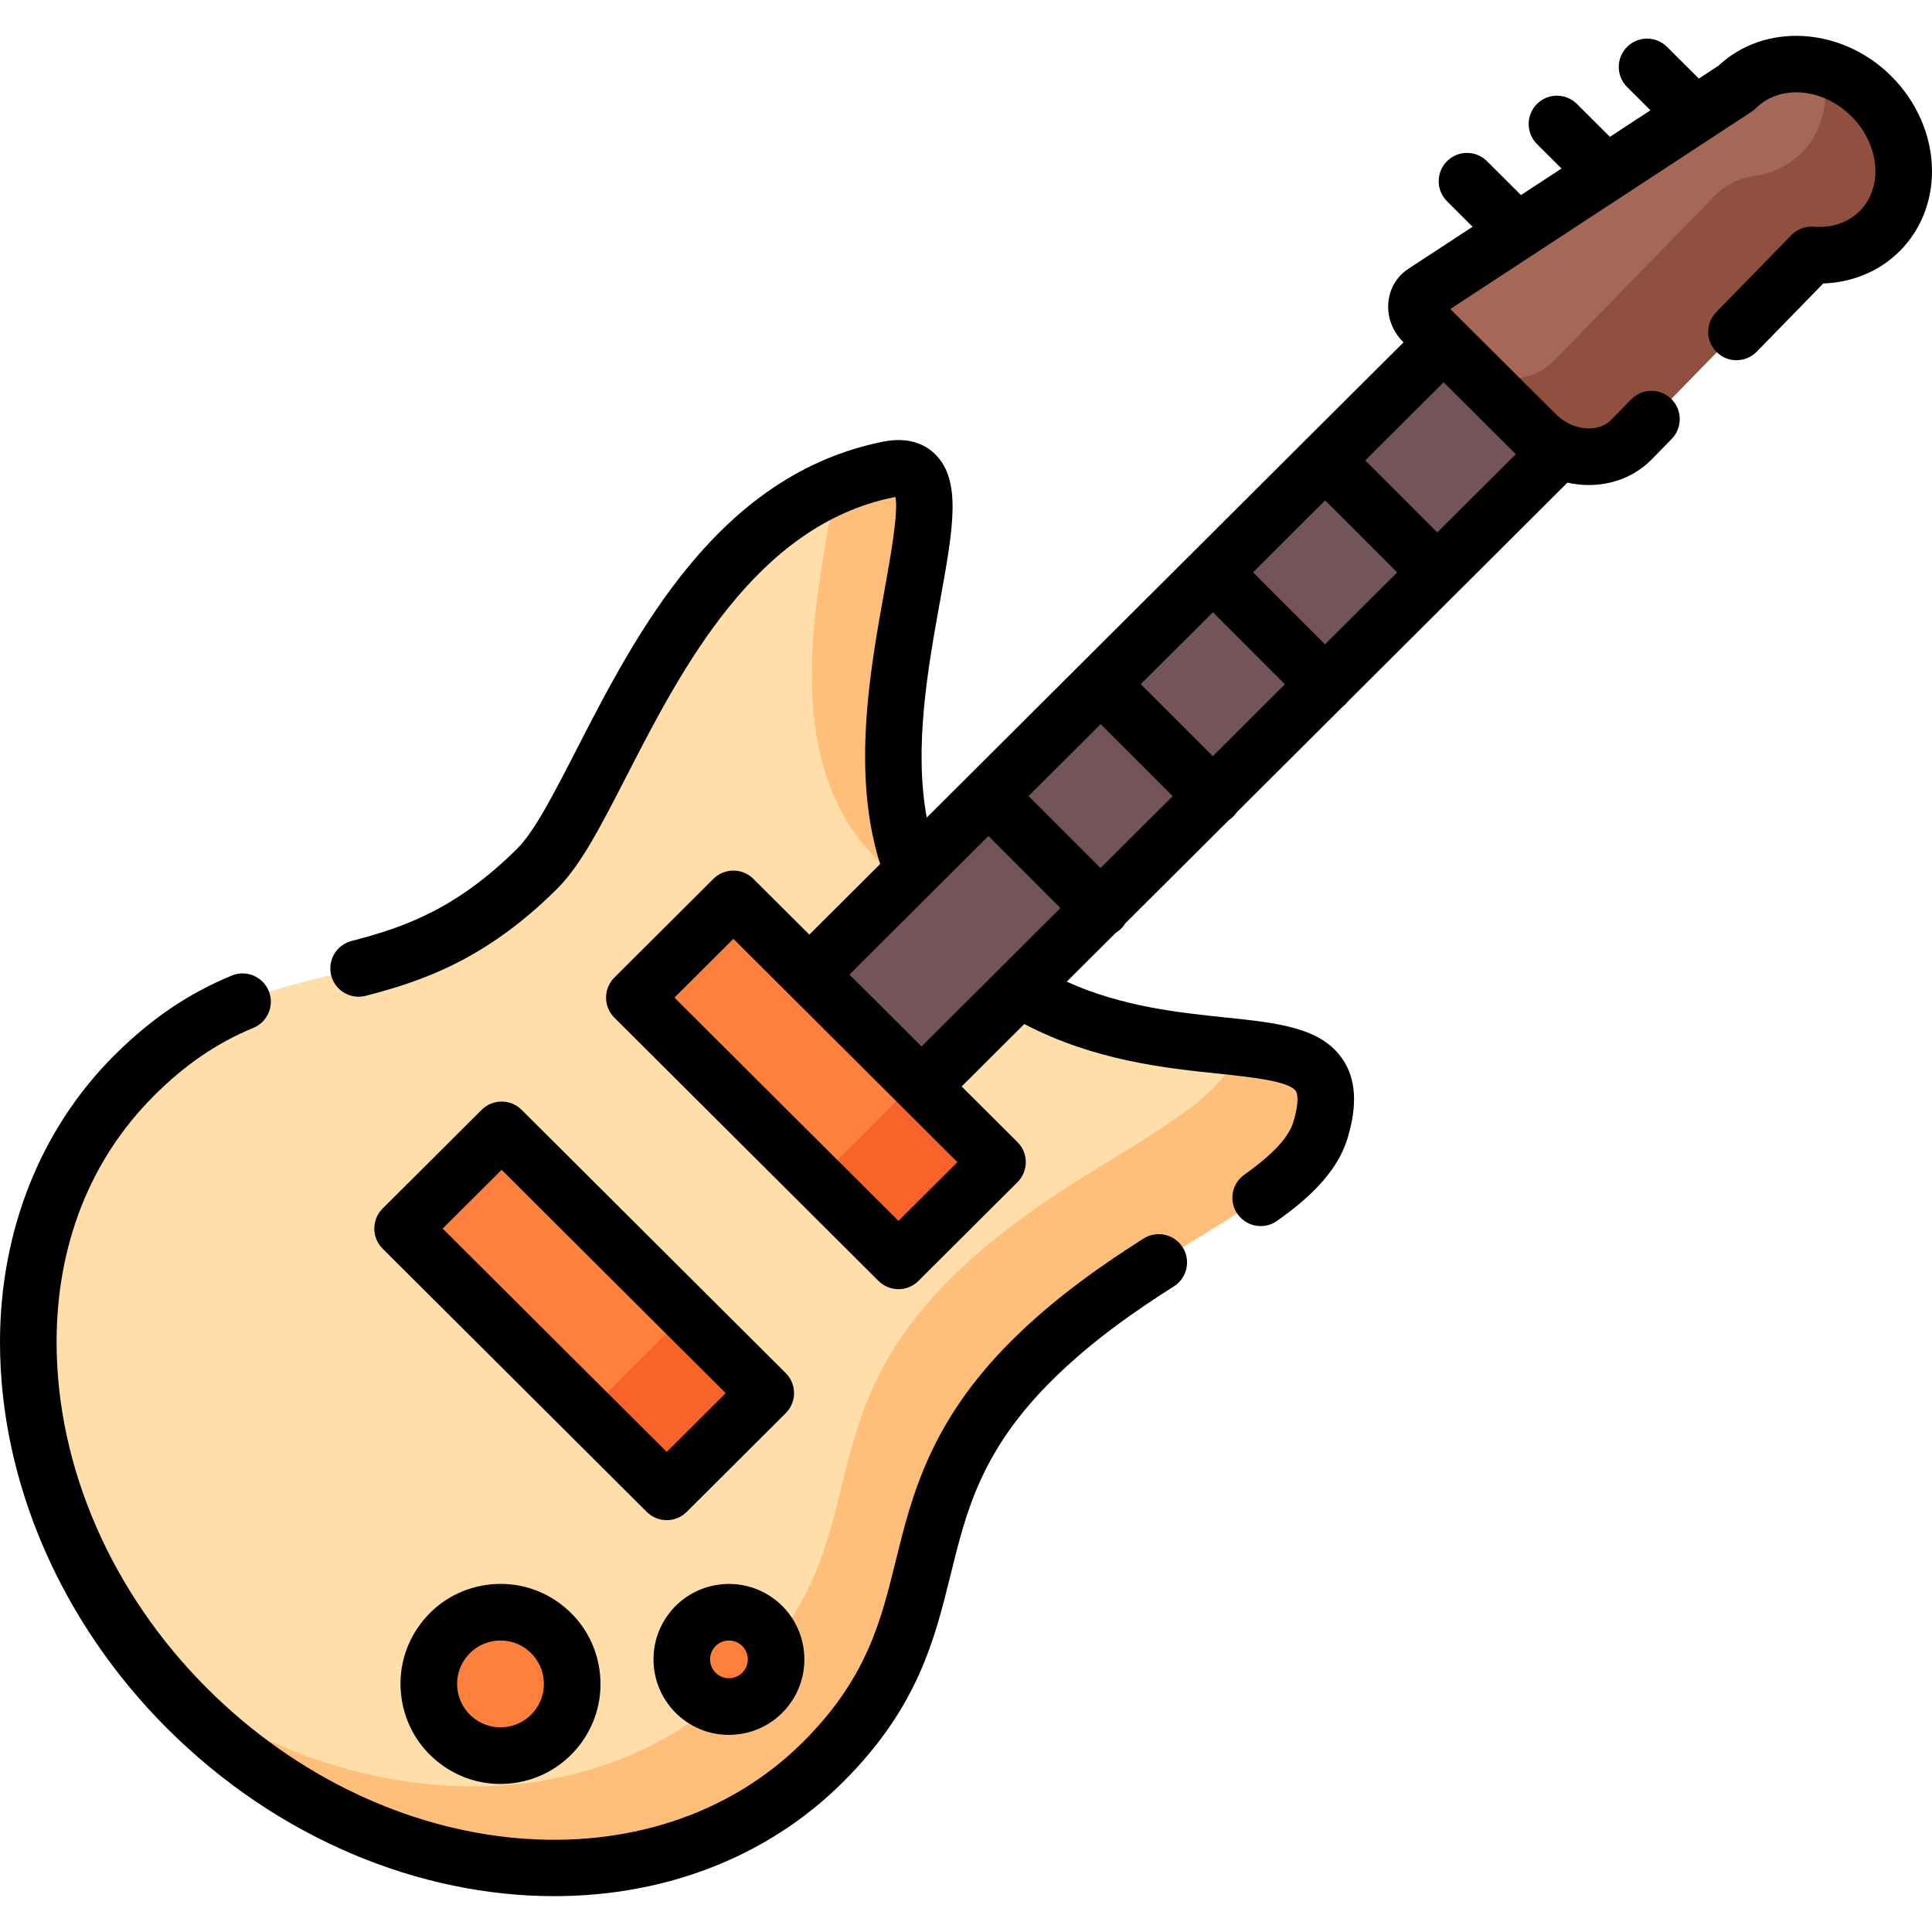 <?xml version="1.0" encoding="iso-8859-1"?>
<!-- Generator: Adobe Illustrator 19.0.0, SVG Export Plug-In . SVG Version: 6.00 Build 0)  -->
<svg version="1.1" id="Capa_1" xmlns="http://www.w3.org/2000/svg" xmlns:xlink="http://www.w3.org/1999/xlink" x="0px" y="0px"
	 viewBox="0 0 512 512" style="enable-background:new 0 0 512 512;" xml:space="preserve">
<path style="fill:#FFDEA9;" d="M253.946,249.255c-42.66-42.512,11.206-130.738-18.384-124.866
	c-57.182,11.347-74.84,87.499-93.167,105.762c-39.358,39.222-69.423,17.547-106.788,54.783
	C-7.964,328.354,0.951,404.185,49.714,452.78c50.409,50.235,125.801,56.54,168.405,14.084
	c37.253-37.124,15.622-66.748,55.157-106.226c30.766-30.721,70.724-41.414,76.677-61.254
	C361.452,261.059,299.558,294.709,253.946,249.255z"/>
<g>
	<path style="fill:#FFBF7B;" d="M328.438,277.533c-0.026,0.089-0.046,0.172-0.073,0.261c-5.953,19.841-45.911,30.533-76.677,61.254
		c-39.536,39.478-17.905,69.102-55.157,106.226c-39.544,39.407-107.331,36.797-157.174-3.949c3.223,3.955,6.675,7.783,10.357,11.453
		c50.409,50.235,125.801,56.54,168.405,14.083c37.253-37.124,15.622-66.748,55.157-106.226
		c30.766-30.721,70.724-41.414,76.677-61.254C355.193,281.92,345.191,279.401,328.438,277.533z"/>
	<path style="fill:#FFBF7B;" d="M232.358,227.667c4.312,4.297,8.77,7.885,13.297,10.896
		c-26.488-44.985,17.193-119.588-10.093-114.174c-4.979,0.988-9.651,2.477-14.057,4.366
		C216.677,156.917,205.769,201.17,232.358,227.667z"/>
</g>
<polygon style="fill:#FF803C;" points="238.1,334.088 168.108,264.338 194.355,238.182 264.347,307.932 "/>
<polygon style="fill:#F76328;" points="238.132,334.119 216.565,312.795 242.78,286.608 264.347,307.932 "/>
<polygon style="fill:#FF803C;" points="176.687,395.288 106.695,325.539 132.942,299.383 202.934,369.132 "/>
<polygon style="fill:#F76328;" points="176.719,395.32 155.562,374.406 181.778,348.219 202.934,369.132 "/>
<g>
	<circle style="fill:#FF803C;" cx="132.64" cy="446.18" r="18.999"/>
	<circle style="fill:#FF803C;" cx="193.18" cy="439.68" r="12.499"/>
</g>
<polygon style="fill:#735458;" points="244.224,287.879 214.478,258.235 406.425,66.953 436.172,96.597 "/>
<path style="fill:#A66856;" d="M498.93,60.42c-0.29,0.32-0.57,0.61-0.82,0.86c-4.78,4.77-11.35,6.83-18.02,6.28l-47.37,48.57
	c-6.47,6.95-18.16,6.45-25.76-1.13l-20.79-20.71l-9.06-9.02c-2.42-2.41-2.28-6.15,0.28-7.78l82.67-54.12
	c5.92-5.9,14.59-7.66,22.81-5.45c4.7,1.25,9.25,3.8,13.07,7.61C506.12,35.68,507.35,51.05,498.93,60.42z"/>
<path style="fill:#8F5040;" d="M498.93,60.42c-0.29,0.32-0.57,0.61-0.82,0.86c-4.78,4.77-11.35,6.83-18.02,6.28l-47.37,48.57
	c-6.47,6.95-18.16,6.45-25.76-1.13l-20.79-20.71l0.05-0.03c7.6,7.58,19.29,8.09,25.77,1.13l42.415-43.489
	c2.742-2.812,6.332-4.68,10.227-5.19c4.768-0.624,9.234-2.668,12.748-6.16c5.89-5.88,7.66-14.46,5.49-22.63
	c4.7,1.25,9.25,3.8,13.07,7.61C506.12,35.68,507.35,51.05,498.93,60.42z"/>
<path d="M303.055,328.23c-10.101,6.421-23.215,15.312-35.074,27.159c-21.544,21.511-26.359,41.04-30.608,58.269
	c-3.951,16.025-7.684,31.161-24.548,47.971c-39.614,39.484-110.413,33.166-157.823-14.083C29.58,422.207,15,388.74,15,355.726
	c0-25.921,8.957-48.55,25.902-65.442c8.23-8.203,16.567-13.886,26.241-17.885c3.828-1.582,5.649-5.97,4.067-9.799
	c-1.582-3.828-5.968-5.648-9.796-4.067c-11.551,4.776-21.434,11.488-31.101,21.124C10.766,299.143,0,326.158,0,355.726
	c0,36.973,16.189,74.314,44.414,102.447c29.38,29.281,66.987,44.327,102.44,44.327c28.801,0,56.185-9.937,76.559-30.243
	c19.836-19.771,24.252-37.684,28.524-55.006c4.146-16.813,8.062-32.692,26.643-51.245c10.828-10.817,23.068-19.103,32.523-25.114
	c3.495-2.222,4.528-6.858,2.306-10.355C311.187,327.041,306.551,326.007,303.055,328.23z"/>
<path d="M138.234,294.113c-2.926-2.917-7.662-2.917-10.588,0l-26.247,26.162c-1.412,1.408-2.206,3.32-2.206,5.314
	c0,1.995,0.794,3.906,2.206,5.314l69.992,69.765c1.463,1.458,3.379,2.188,5.294,2.188c1.915,0,3.831-0.73,5.294-2.188l26.247-26.162
	c1.412-1.408,2.206-3.32,2.206-5.314s-0.794-3.906-2.206-5.314L138.234,294.113z M176.685,384.764l-59.367-59.175l15.622-15.572
	l59.367,59.175L176.685,384.764z"/>
<path d="M148.566,425.074L148.566,425.074c-5.656-4.256-12.629-6.052-19.64-5.062c-7.008,0.991-13.211,4.652-17.466,10.31
	c-4.255,5.658-6.053,12.634-5.063,19.644c0.991,7.01,4.652,13.215,10.309,17.47c4.64,3.492,10.168,5.329,15.874,5.329
	c1.249,0,2.507-0.088,3.766-0.266c7.008-0.991,13.211-4.652,17.467-10.31c4.255-5.659,6.052-12.635,5.062-19.645
	C157.883,435.534,154.222,429.33,148.566,425.074z M141.826,453.17c-1.847,2.455-4.538,4.044-7.58,4.474
	c-3.04,0.432-6.066-0.35-8.522-2.198c-2.455-1.846-4.044-4.538-4.474-7.581c-0.43-3.042,0.351-6.069,2.196-8.523
	c1.847-2.455,4.538-4.044,7.58-4.475c0.546-0.077,1.092-0.115,1.634-0.115c2.476,0,4.874,0.797,6.888,2.312c0,0,0,0,0,0.001
	c2.455,1.846,4.044,4.538,4.474,7.581C144.452,447.688,143.671,450.716,141.826,453.17z"/>
<path d="M205.199,423.768c-8.814-6.629-21.375-4.853-28.006,3.961c-6.628,8.815-4.852,21.381,3.96,28.012
	c3.503,2.634,7.675,4.021,11.981,4.021c0.942,0,1.892-0.066,2.841-0.201c5.29-0.748,9.972-3.512,13.184-7.781
	C215.788,442.965,214.012,430.398,205.199,423.768z M197.171,442.761c-1.655,2.204-4.797,2.648-7,0.99
	c-2.203-1.658-2.646-4.799-0.99-7.003c0.981-1.305,2.482-1.993,4.002-1.993c1.046,0,2.101,0.327,2.999,1.003
	C198.385,437.416,198.829,440.557,197.171,442.761z"/>
<path d="M501.229,20.193c-13.193-13.151-33.585-14.3-45.867-2.735l-5.149,3.371l-8.428-8.404c-2.934-2.925-7.683-2.919-10.606,0.017
	c-2.925,2.934-2.917,7.684,0.017,10.609l6.194,6.176l-10.745,7.036l-8.739-8.714c-2.934-2.925-7.683-2.919-10.606,0.017
	c-2.925,2.934-2.917,7.683,0.017,10.609l6.504,6.485l-10.746,7.037l-9.009-8.984c-2.934-2.924-7.681-2.919-10.606,0.017
	c-2.924,2.933-2.917,7.683,0.017,10.609l6.774,6.756L373.364,71.15c-3.045,1.938-5.019,5.132-5.413,8.764
	c-0.426,3.906,0.982,7.793,3.862,10.663l0.141,0.14l-26.006,25.922c-0.021,0.021-0.044,0.038-0.065,0.059
	c-0.02,0.02-0.036,0.041-0.055,0.061l-100.225,99.902c-3.476-18.657,0.351-39.861,3.542-57.507
	c3.467-19.167,5.757-31.829-1.346-38.813c-2.325-2.287-6.591-4.718-13.7-3.306c-43.893,8.715-65.532,50.864-81.331,81.641
	c-5.962,11.613-11.111,21.643-15.674,26.189c-16.4,16.351-30.7,21.074-43.941,24.51c-4.009,1.04-6.416,5.135-5.376,9.146
	c0.877,3.379,3.92,5.619,7.255,5.619c0.623,0,1.257-0.078,1.889-0.242c14.565-3.78,31.702-9.405,50.761-28.404
	c6.237-6.215,11.618-16.695,18.43-29.964c14.402-28.053,34.126-66.474,70.908-73.778c0.103-0.021,0.199-0.038,0.289-0.053
	c0.786,4.268-1.337,16.006-2.924,24.785c-3.74,20.675-8.775,48.513-1.138,72.494l-18.767,18.706l-14.833-14.785
	c-2.926-2.917-7.662-2.917-10.588,0l-26.246,26.161c-1.412,1.408-2.206,3.319-2.206,5.314c0,1.994,0.794,3.906,2.206,5.314
	l69.991,69.766c1.464,1.458,3.378,2.188,5.294,2.188c1.915,0,3.831-0.73,5.294-2.188l26.247-26.162
	c1.412-1.408,2.206-3.32,2.206-5.314c0-1.995-0.794-3.906-2.206-5.314l-14.793-14.745l16.598-16.544
	c18.559,9.715,37.456,11.691,51.577,13.164c8.291,0.864,18.608,1.94,20.385,4.608c0.29,0.437,1.103,2.311-0.641,8.122
	c-1.245,4.152-5.382,8.613-13.017,14.039c-3.377,2.4-4.169,7.084-1.771,10.46c1.463,2.059,3.774,3.158,6.121,3.158
	c1.502,0,3.02-0.45,4.337-1.387c7.166-5.093,15.767-12.19,18.696-21.958c2.629-8.762,2.222-15.55-1.243-20.753
	c-5.688-8.54-16.996-9.719-31.313-11.212c-12.359-1.289-27.241-2.86-41.881-9.457l12.997-12.954c0.501-0.305,0.978-0.666,1.411-1.1
	c0.427-0.427,0.784-0.896,1.087-1.39l27.461-27.371c0.404-0.27,0.789-0.581,1.145-0.937c0.349-0.349,0.653-0.725,0.918-1.119
	l28.027-27.936c0.258-0.198,0.51-0.408,0.746-0.644c0.231-0.231,0.437-0.477,0.631-0.728l58.271-58.081
	c1.861,0.415,3.758,0.636,5.659,0.636c0.158,0,0.316-0.002,0.475-0.005c6.466-0.121,12.364-2.685,16.621-7.222l4.877-5.002
	c2.893-2.966,2.833-7.716-0.133-10.608c-2.966-2.895-7.714-2.834-10.605,0.133l-4.934,5.06c-0.041,0.042-0.081,0.084-0.121,0.127
	c-1.878,2.019-4.293,2.48-5.987,2.512c-3.22,0.045-6.482-1.34-8.993-3.844L384.346,81.89l21.806-14.278
	c0.041-0.026,0.081-0.052,0.121-0.079l23.458-15.36c0.036-0.023,0.071-0.046,0.107-0.07l23.46-15.361
	c0.038-0.024,0.075-0.049,0.113-0.074l10.759-7.045c0.428-0.28,0.825-0.603,1.187-0.963c6.374-6.354,17.715-5.383,25.283,2.162
	c4.041,4.028,6.358,9.334,6.358,14.558c0,4.135-1.485,7.892-4.181,10.58c-3.057,3.047-7.37,4.499-12.115,4.117
	c-2.217-0.179-4.421,0.637-5.983,2.238l-19.905,20.411c-2.892,2.966-2.833,7.716,0.132,10.609c2.966,2.892,7.715,2.832,10.606-0.132
	l17.631-18.079c7.713-0.248,14.932-3.262,20.223-8.536C508.948,61.063,512,53.531,512,45.379
	C512,36.196,508.074,27.016,501.229,20.193z M351.146,170.753l-19.086-19.09l19.118-19.057l19.086,19.09L351.146,170.753z
	 M321.401,200.4l-19.085-19.089l19.119-19.057l19.085,19.089L321.401,200.4z M291.656,230.047l-19.084-19.088l19.118-19.057
	l19.084,19.089L291.656,230.047z M238.099,323.55l-59.366-59.176l15.621-15.571l14.816,14.768c0.006,0.006,0.01,0.012,0.016,0.018
	l29.739,29.646c0.018,0.018,0.037,0.032,0.055,0.05l14.741,14.693L238.099,323.55z M225.105,258.274l36.842-36.724l19.084,19.088
	l-36.81,36.689L225.105,258.274z M401.707,120.357l-20.816,20.748l-19.087-19.091l20.776-20.71l19.081,19.01
	C401.676,120.329,401.692,120.342,401.707,120.357z"/>
<g>
</g>
<g>
</g>
<g>
</g>
<g>
</g>
<g>
</g>
<g>
</g>
<g>
</g>
<g>
</g>
<g>
</g>
<g>
</g>
<g>
</g>
<g>
</g>
<g>
</g>
<g>
</g>
<g>
</g>
</svg>
